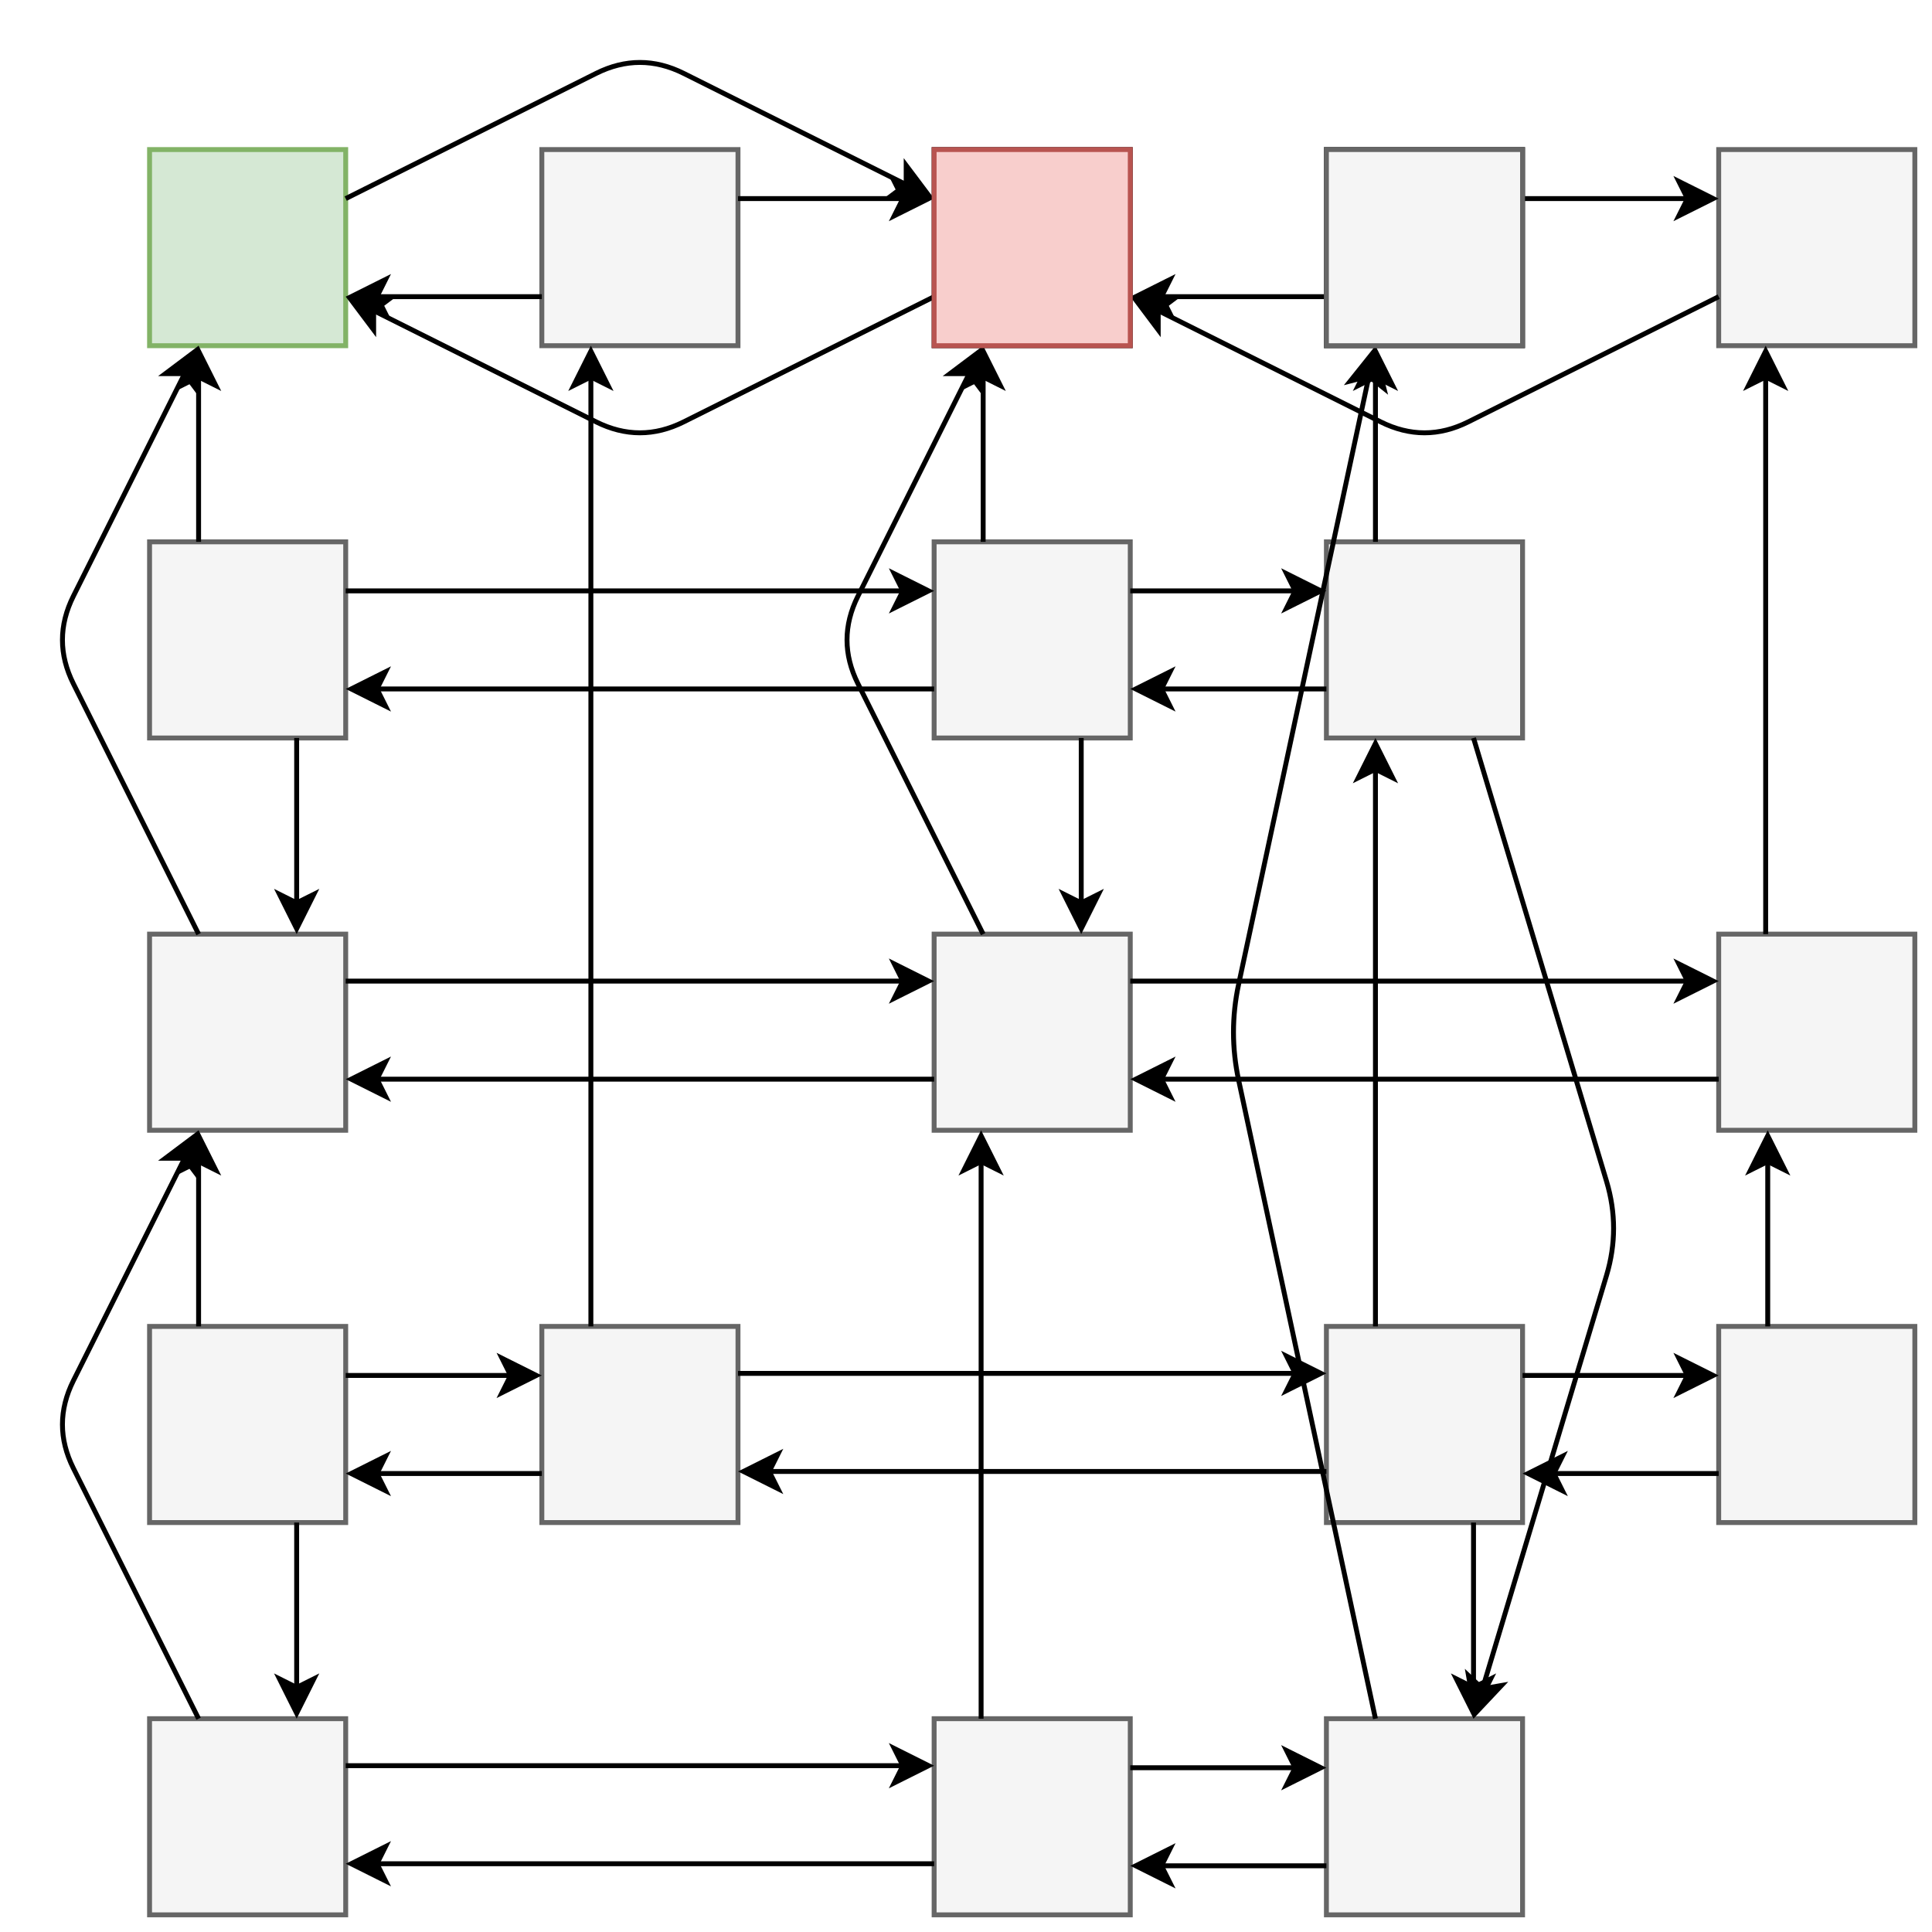 <svg xmlns="http://www.w3.org/2000/svg" xmlns:xlink="http://www.w3.org/1999/xlink" version="1.1" width="394" height="394" viewBox="-0.5 -0.5 394 394" content="&lt;mxfile host=&quot;e5d32863-6198-4e17-aef8-a0ec7b7ff794&quot; modified=&quot;2020-11-08T13:25:07.055Z&quot; agent=&quot;5.0 (Windows NT 10.0; Win64; x64) AppleWebKit/537.36 (KHTML, like Gecko) Code/1.48.2 Chrome/78.0.39.130 Electron/7.3.2 Safari/537.36&quot; etag=&quot;-k7_B17L4f2gdJVJoq8W&quot; version=&quot;13.6.5&quot;&gt;&lt;diagram id=&quot;1wAz6aRcreF62r34UKbt&quot; name=&quot;第 1 页&quot;&gt;7V3fc6M2EP5r/JoBiZ+Pbe7avnSmM3lo75EzJGaOmAwmid2/vnAgLFYkJvIir9U4MxkjQDarb3e/3ZXkFb993P9eJU+bP8s0K1bMSfcr/mXFWOj5zf+24dA1+GHYNTxUedo1uceGu/zfrG90+tbnPM12owvrsizq/GncuC6322xdj9qSqipfx5fdl8X4U5+Sh0xpuFsnhdr6d57Wm641YuGx/Y8sf9iIT3aDuDvzmIiL+yfZbZK0fJV65V9X/LYqy7p797i/zYpWdkIu3X2/vXF2+GJVtq3n3MC6G16S4rl/tv571QfxsFX5vE2z9npnxX993eR1dveUrNuzr83oNm2b+rFojtzm7X1eFLdlUVY/7+Wpn0Wp17Tv6qr8kUlnIvadB0FzRv3G/UO8ZFWd7aFoGkhl5WNWV4fmEnE26KXZw8kV0n09Do7XN22kcRFtSQ+Hh6Hno8SaN73QpgUYLivAe7/9mxJg8PPV3lFua6m9ey0jWOaYE6w7Q7LZNv2lVefmaF0ku12+HguzefLq8E8r+Bvmi+Nv8skv+35YuqODONrntXxfc/hNOnW8qz0QN70p8F35XK2zEV7qpHrI6pEOZunI6KiDIgndnxC6aKuyIqnzl7GpmhqJ/hP+KvPm+w5jzsGYcwYGs3ua/i7ZtICOPBeAJwQddTJQOvoJjOGx52EltlkLB3W6gHljPqYWyiooq+QJLXRlFTxq5BlayCa0MPxUQ7mjZkiTg3TZU3vB7u0vzKATdkbMo3nT9air4yxARKI7RmI4F4nOCIkhAhKF6fp0CJgOAZ2WIZjxQW6XMOORzQ4SStYkTWUzqMcV0lQBGMIe0mdIdskPjdmlBvG20CnCyGARsLRc12PF5pDhISBDh6Voc6J5doR8vOt5SGZk8DoCdf48sJxNtCNcos1nhHymuZMHZWuQO/EZgcf1cicoWZPciduZ4hOAkW2eUCoiRi9wkIxe4JvzkKhMmwx3EmghggwY7Q81N8KsWtgiy1JDxJCBFm8pEIP0HBEZzE5k0PImiyFjLoXWQcaMSPyKWR2MgA3yZc9OPy0AQ0TnYNiqneMwyOB8O/20QIaMFtenlRJDI/wK7hbKcniwWoKc5fCFTbXS/isTdyJz9t/H4FyLBedi3InoJWQ8Qzrmo3rpgnBrQACyXrpA/8EEw/P1ErVCIrmFAT+zckKhDDv3fPZADHYuLGxAxdet6fPlGLtv9SQvpYZt0GIHmLyMTh5WAIYyL4Ohs7b95/yERiPZfw7rBcj2P5jBy67R/sekYMdh0Kdr/2GWd0H7H1ht/2HGxqT9D2fMPbheycJYaKDcJiSLOn2ajGcVgKFizWAQFWlaMxhEKVkSPGsWWr1wCC5ZMKlzYvAtyD9P6ZzMKkJaZBZND2FU6S1XIYww+SadnHQ4Me/OVqttEi1WW204F8yk1Y6Z1ZKNLihZ3IwqFQ4qAEPEmgURljWLjXHQ2J7FnbKfI4YMZYI5LLDrVuoX9HOxnYstiSEDFuX1bQaEWLwcMqxmQDBXNAjWhJ+esUbzGv30RCRCrBoKIxEf1s5180dKNWehIjxHnhwT4y5qpVKEiWmlS2ARXrv2BwNgH87ZR9xpxcFeHUbK/sMqvEn774pRs1O0MLlgVrS4VWUqvnWAzHiKQ0TKzEGWq+1dlTzfQt6Vw2QN8k42rsusdK8DGokAz+NI/hUG3kv6V9fOHSKoYUMpPsB5K7oTYBbFBsYeEfSyMtSwAefkaTssBWQL7oCIuzqaDMOZqmOKLdOIwIXDKdC6K6aVdbEzp/DrwMVDJcQXdTOndlelxYavEy2YhJWO45na5IxWiug60WJnwTmaMC7Etmi4TrhgstrLRsOndgGixnQvjpcPrwqGc7k95NSMZ8+EbSoYY/GNyEjC1O+HYab2teD0GNdD3Z/soiSZCBjgHoksOg7ox8Hg3DjSyz3ZMyY0MIv1l2XERKDx/nByRx8oEHRTfWFCw579b4hAAw6g57UDKGHFW8KCnPoURMhYtDEOEcicGNoAB0AKME/0iwkZexJ4RCADdw3nSCDxnHcdm0HIsE8rg1xhfn9oIyQrA4F5ol9MyNhTjSYCGSVTckYE5EUXjIB8e4rRRKDx/nCeEwEpP+G0bATkfybR0KGhJL6Y9mIRta+5m8VpgWHpBSPROlu34FFmtX6P/HZaz9X/eNcwofP/MTF4QdE2h8efVu7AfPx9av71Pw==&lt;/diagram&gt;&lt;/mxfile&gt;"><defs><filter id="dropShadow"><feGaussianBlur in="SourceAlpha" stdDeviation="1.7" result="blur"/><feOffset in="blur" dx="3" dy="3" result="offsetBlur"/><feFlood flood-color="#3D4574" flood-opacity="0.4" result="offsetColor"/><feComposite in="offsetColor" in2="offsetBlur" operator="in" result="offsetBlur"/><feBlend in="SourceGraphic" in2="offsetBlur"/></filter></defs><g filter="url(#dropShadow)"><rect x="27" y="27" width="40" height="40" fill="#d5e8d4" stroke="#82b366" pointer-events="all"/><rect x="27" y="107" width="40" height="40" fill="#f5f5f5" stroke="#666666" pointer-events="all"/><path d="M 37 107 L 37 73.37" fill="none" stroke="#000000" stroke-miterlimit="10" pointer-events="stroke"/><path d="M 37 68.12 L 40.5 75.12 L 37 73.37 L 33.5 75.12 Z" fill="#000000" stroke="#000000" stroke-miterlimit="10" pointer-events="all"/><rect x="107" y="27" width="40" height="40" fill="#f5f5f5" stroke="#666666" pointer-events="all"/><path d="M 67 37 L 118.06 11.47 Q 127 7 135.94 11.47 L 181.3 34.15" fill="none" stroke="#000000" stroke-miterlimit="10" pointer-events="stroke"/><path d="M 186 36.5 L 178.17 36.5 L 181.3 34.15 L 181.3 30.24 Z" fill="#000000" stroke="#000000" stroke-miterlimit="10" pointer-events="all"/><path d="M 107 57 L 73.37 57" fill="none" stroke="#000000" stroke-miterlimit="10" pointer-events="stroke"/><path d="M 68.12 57 L 75.12 53.5 L 73.37 57 L 75.12 60.5 Z" fill="#000000" stroke="#000000" stroke-miterlimit="10" pointer-events="all"/><rect x="187" y="27" width="40" height="40" fill="#ffffff" stroke="#000000" pointer-events="all"/><rect x="187" y="107" width="40" height="40" fill="#f5f5f5" stroke="#666666" pointer-events="all"/><path d="M 197 107 L 197 73.37" fill="none" stroke="#000000" stroke-miterlimit="10" pointer-events="stroke"/><path d="M 197 68.12 L 200.5 75.12 L 197 73.37 L 193.5 75.12 Z" fill="#000000" stroke="#000000" stroke-miterlimit="10" pointer-events="all"/><path d="M 147 37 L 180.63 37" fill="none" stroke="#000000" stroke-miterlimit="10" pointer-events="stroke"/><path d="M 185.88 37 L 178.88 40.5 L 180.63 37 L 178.88 33.5 Z" fill="#000000" stroke="#000000" stroke-miterlimit="10" pointer-events="all"/><path d="M 187 57 L 135.94 82.53 Q 127 87 118.06 82.53 L 72.7 59.85" fill="none" stroke="#000000" stroke-miterlimit="10" pointer-events="stroke"/><path d="M 68 57.5 L 75.83 57.5 L 72.7 59.85 L 72.7 63.76 Z" fill="#000000" stroke="#000000" stroke-miterlimit="10" pointer-events="all"/><rect x="267" y="27" width="40" height="40" fill="#ffffff" stroke="#000000" pointer-events="all"/><rect x="267" y="107" width="40" height="40" fill="#f5f5f5" stroke="#666666" pointer-events="all"/><path d="M 277 107 L 277 73.37" fill="none" stroke="#000000" stroke-miterlimit="10" pointer-events="stroke"/><path d="M 277 68.12 L 280.5 75.12 L 277 73.37 L 273.5 75.12 Z" fill="#000000" stroke="#000000" stroke-miterlimit="10" pointer-events="all"/><path d="M 227 117 L 260.63 117" fill="none" stroke="#000000" stroke-miterlimit="10" pointer-events="stroke"/><path d="M 265.88 117 L 258.88 120.5 L 260.63 117 L 258.88 113.5 Z" fill="#000000" stroke="#000000" stroke-miterlimit="10" pointer-events="all"/><path d="M 267 137 L 233.37 137" fill="none" stroke="#000000" stroke-miterlimit="10" pointer-events="stroke"/><path d="M 228.12 137 L 235.12 133.5 L 233.37 137 L 235.12 140.5 Z" fill="#000000" stroke="#000000" stroke-miterlimit="10" pointer-events="all"/><path d="M 267 57 L 233.37 57" fill="none" stroke="#000000" stroke-miterlimit="10" pointer-events="stroke"/><path d="M 228.12 57 L 235.12 53.5 L 233.37 57 L 235.12 60.5 Z" fill="#000000" stroke="#000000" stroke-miterlimit="10" pointer-events="all"/><rect x="347" y="27" width="40" height="40" fill="#f5f5f5" stroke="#666666" pointer-events="all"/><path d="M 307 37 L 340.63 37" fill="none" stroke="#000000" stroke-miterlimit="10" pointer-events="stroke"/><path d="M 345.88 37 L 338.88 40.5 L 340.63 37 L 338.88 33.5 Z" fill="#000000" stroke="#000000" stroke-miterlimit="10" pointer-events="all"/><path d="M 347 57 L 295.94 82.53 Q 287 87 278.06 82.53 L 232.7 59.85" fill="none" stroke="#000000" stroke-miterlimit="10" pointer-events="stroke"/><path d="M 228 57.5 L 235.83 57.5 L 232.7 59.85 L 232.7 63.76 Z" fill="#000000" stroke="#000000" stroke-miterlimit="10" pointer-events="all"/><rect x="27" y="187" width="40" height="40" fill="#f5f5f5" stroke="#666666" pointer-events="all"/><path d="M 37 187 L 11.47 135.94 Q 7 127 11.47 118.06 L 34.15 72.7" fill="none" stroke="#000000" stroke-miterlimit="10" pointer-events="stroke"/><path d="M 36.5 68 L 36.5 75.83 L 34.15 72.7 L 30.24 72.7 Z" fill="#000000" stroke="#000000" stroke-miterlimit="10" pointer-events="all"/><path d="M 57 147 L 57 180.63" fill="none" stroke="#000000" stroke-miterlimit="10" pointer-events="stroke"/><path d="M 57 185.88 L 53.5 178.88 L 57 180.63 L 60.5 178.88 Z" fill="#000000" stroke="#000000" stroke-miterlimit="10" pointer-events="all"/><rect x="187" y="187" width="40" height="40" fill="#f5f5f5" stroke="#666666" pointer-events="all"/><path d="M 197 187 L 171.47 135.94 Q 167 127 171.47 118.06 L 194.15 72.7" fill="none" stroke="#000000" stroke-miterlimit="10" pointer-events="stroke"/><path d="M 196.5 68 L 196.5 75.83 L 194.15 72.7 L 190.24 72.7 Z" fill="#000000" stroke="#000000" stroke-miterlimit="10" pointer-events="all"/><path d="M 217 147 L 217 180.63" fill="none" stroke="#000000" stroke-miterlimit="10" pointer-events="stroke"/><path d="M 217 185.88 L 213.5 178.88 L 217 180.63 L 220.5 178.88 Z" fill="#000000" stroke="#000000" stroke-miterlimit="10" pointer-events="all"/><rect x="347" y="187" width="40" height="40" fill="#f5f5f5" stroke="#666666" pointer-events="all"/><rect x="27" y="267" width="40" height="40" fill="#f5f5f5" stroke="#666666" pointer-events="all"/><path d="M 37 267 L 37 233.37" fill="none" stroke="#000000" stroke-miterlimit="10" pointer-events="stroke"/><path d="M 37 228.12 L 40.5 235.12 L 37 233.37 L 33.5 235.12 Z" fill="#000000" stroke="#000000" stroke-miterlimit="10" pointer-events="all"/><rect x="107" y="267" width="40" height="40" fill="#f5f5f5" stroke="#666666" pointer-events="all"/><path d="M 67 277 L 100.63 277" fill="none" stroke="#000000" stroke-miterlimit="10" pointer-events="stroke"/><path d="M 105.88 277 L 98.88 280.5 L 100.63 277 L 98.88 273.5 Z" fill="#000000" stroke="#000000" stroke-miterlimit="10" pointer-events="all"/><path d="M 107 297 L 73.37 297" fill="none" stroke="#000000" stroke-miterlimit="10" pointer-events="stroke"/><path d="M 68.12 297 L 75.12 293.5 L 73.37 297 L 75.12 300.5 Z" fill="#000000" stroke="#000000" stroke-miterlimit="10" pointer-events="all"/><rect x="267" y="267" width="40" height="40" fill="#f5f5f5" stroke="#666666" pointer-events="all"/><rect x="347" y="267" width="40" height="40" fill="#f5f5f5" stroke="#666666" pointer-events="all"/><path d="M 357 267 L 357 233.37" fill="none" stroke="#000000" stroke-miterlimit="10" pointer-events="stroke"/><path d="M 357 228.12 L 360.5 235.12 L 357 233.37 L 353.5 235.12 Z" fill="#000000" stroke="#000000" stroke-miterlimit="10" pointer-events="all"/><path d="M 307 277 L 340.63 277" fill="none" stroke="#000000" stroke-miterlimit="10" pointer-events="stroke"/><path d="M 345.88 277 L 338.88 280.5 L 340.63 277 L 338.88 273.5 Z" fill="#000000" stroke="#000000" stroke-miterlimit="10" pointer-events="all"/><path d="M 347 297 L 313.37 297" fill="none" stroke="#000000" stroke-miterlimit="10" pointer-events="stroke"/><path d="M 308.12 297 L 315.12 293.5 L 313.37 297 L 315.12 300.5 Z" fill="#000000" stroke="#000000" stroke-miterlimit="10" pointer-events="all"/><rect x="27" y="347" width="40" height="40" fill="#f5f5f5" stroke="#666666" pointer-events="all"/><path d="M 37 347 L 11.47 295.94 Q 7 287 11.47 278.06 L 34.15 232.7" fill="none" stroke="#000000" stroke-miterlimit="10" pointer-events="stroke"/><path d="M 36.5 228 L 36.5 235.83 L 34.15 232.7 L 30.24 232.7 Z" fill="#000000" stroke="#000000" stroke-miterlimit="10" pointer-events="all"/><path d="M 57 307 L 57 340.63" fill="none" stroke="#000000" stroke-miterlimit="10" pointer-events="stroke"/><path d="M 57 345.88 L 53.5 338.88 L 57 340.63 L 60.5 338.88 Z" fill="#000000" stroke="#000000" stroke-miterlimit="10" pointer-events="all"/><rect x="187" y="347" width="40" height="40" fill="#f5f5f5" stroke="#666666" pointer-events="all"/><rect x="267" y="347" width="40" height="40" fill="#f5f5f5" stroke="#666666" pointer-events="all"/><path d="M 277 347 L 249.1 216.78 Q 247 207 249.1 197.22 L 275.67 73.23" fill="none" stroke="#000000" stroke-miterlimit="10" pointer-events="stroke"/><path d="M 276.77 68.09 L 278.72 75.67 L 275.67 73.23 L 271.88 74.2 Z" fill="#000000" stroke="#000000" stroke-miterlimit="10" pointer-events="all"/><path d="M 297 307 L 297 340.63" fill="none" stroke="#000000" stroke-miterlimit="10" pointer-events="stroke"/><path d="M 297 345.88 L 293.5 338.88 L 297 340.63 L 300.5 338.88 Z" fill="#000000" stroke="#000000" stroke-miterlimit="10" pointer-events="all"/><path d="M 227 357 L 260.63 357" fill="none" stroke="#000000" stroke-miterlimit="10" pointer-events="stroke"/><path d="M 265.88 357 L 258.88 360.5 L 260.63 357 L 258.88 353.5 Z" fill="#000000" stroke="#000000" stroke-miterlimit="10" pointer-events="all"/><path d="M 267 377 L 233.37 377" fill="none" stroke="#000000" stroke-miterlimit="10" pointer-events="stroke"/><path d="M 228.12 377 L 235.12 373.5 L 233.37 377 L 235.12 380.5 Z" fill="#000000" stroke="#000000" stroke-miterlimit="10" pointer-events="all"/><path d="M 117 267 L 117 73.37" fill="none" stroke="#000000" stroke-miterlimit="10" pointer-events="stroke"/><path d="M 117 68.12 L 120.5 75.12 L 117 73.37 L 113.5 75.12 Z" fill="#000000" stroke="#000000" stroke-miterlimit="10" pointer-events="all"/><path d="M 67 117 L 180.63 117" fill="none" stroke="#000000" stroke-miterlimit="10" pointer-events="stroke"/><path d="M 185.88 117 L 178.88 120.5 L 180.63 117 L 178.88 113.5 Z" fill="#000000" stroke="#000000" stroke-miterlimit="10" pointer-events="all"/><path d="M 187 137 L 73.37 137" fill="none" stroke="#000000" stroke-miterlimit="10" pointer-events="stroke"/><path d="M 68.12 137 L 75.12 133.5 L 73.37 137 L 75.12 140.5 Z" fill="#000000" stroke="#000000" stroke-miterlimit="10" pointer-events="all"/><path d="M 277 267 L 277 153.37" fill="none" stroke="#000000" stroke-miterlimit="10" pointer-events="stroke"/><path d="M 277 148.12 L 280.5 155.12 L 277 153.37 L 273.5 155.12 Z" fill="#000000" stroke="#000000" stroke-miterlimit="10" pointer-events="all"/><path d="M 297 147 L 324.13 237.42 Q 327 247 324.13 256.58 L 298.83 340.9" fill="none" stroke="#000000" stroke-miterlimit="10" pointer-events="stroke"/><path d="M 297.32 345.93 L 295.98 338.22 L 298.83 340.9 L 302.69 340.23 Z" fill="#000000" stroke="#000000" stroke-miterlimit="10" pointer-events="all"/><path d="M 196.58 347 L 196.58 233.37" fill="none" stroke="#000000" stroke-miterlimit="10" pointer-events="stroke"/><path d="M 196.58 228.12 L 200.08 235.12 L 196.58 233.37 L 193.08 235.12 Z" fill="#000000" stroke="#000000" stroke-miterlimit="10" pointer-events="all"/><path d="M 67 196.58 L 180.63 196.58" fill="none" stroke="#000000" stroke-miterlimit="10" pointer-events="stroke"/><path d="M 185.88 196.58 L 178.88 200.08 L 180.63 196.58 L 178.88 193.08 Z" fill="#000000" stroke="#000000" stroke-miterlimit="10" pointer-events="all"/><path d="M 187 216.58 L 73.37 216.58" fill="none" stroke="#000000" stroke-miterlimit="10" pointer-events="stroke"/><path d="M 68.12 216.58 L 75.12 213.08 L 73.37 216.58 L 75.12 220.08 Z" fill="#000000" stroke="#000000" stroke-miterlimit="10" pointer-events="all"/><path d="M 67 356.58 L 180.63 356.58" fill="none" stroke="#000000" stroke-miterlimit="10" pointer-events="stroke"/><path d="M 185.88 356.58 L 178.88 360.08 L 180.63 356.58 L 178.88 353.08 Z" fill="#000000" stroke="#000000" stroke-miterlimit="10" pointer-events="all"/><path d="M 187 376.58 L 73.37 376.58" fill="none" stroke="#000000" stroke-miterlimit="10" pointer-events="stroke"/><path d="M 68.12 376.58 L 75.12 373.08 L 73.37 376.58 L 75.12 380.08 Z" fill="#000000" stroke="#000000" stroke-miterlimit="10" pointer-events="all"/><path d="M 147 276.58 L 260.63 276.58" fill="none" stroke="#000000" stroke-miterlimit="10" pointer-events="stroke"/><path d="M 265.88 276.58 L 258.88 280.08 L 260.63 276.58 L 258.88 273.08 Z" fill="#000000" stroke="#000000" stroke-miterlimit="10" pointer-events="all"/><path d="M 267 296.58 L 153.37 296.58" fill="none" stroke="#000000" stroke-miterlimit="10" pointer-events="stroke"/><path d="M 148.12 296.58 L 155.12 293.08 L 153.37 296.58 L 155.12 300.08 Z" fill="#000000" stroke="#000000" stroke-miterlimit="10" pointer-events="all"/><path d="M 227 196.58 L 340.63 196.58" fill="none" stroke="#000000" stroke-miterlimit="10" pointer-events="stroke"/><path d="M 345.88 196.58 L 338.88 200.08 L 340.63 196.58 L 338.88 193.08 Z" fill="#000000" stroke="#000000" stroke-miterlimit="10" pointer-events="all"/><path d="M 347 216.58 L 233.37 216.58" fill="none" stroke="#000000" stroke-miterlimit="10" pointer-events="stroke"/><path d="M 228.12 216.58 L 235.12 213.08 L 233.37 216.58 L 235.12 220.08 Z" fill="#000000" stroke="#000000" stroke-miterlimit="10" pointer-events="all"/><path d="M 356.58 187 L 356.58 73.37" fill="none" stroke="#000000" stroke-miterlimit="10" pointer-events="stroke"/><path d="M 356.58 68.12 L 360.08 75.12 L 356.58 73.37 L 353.08 75.12 Z" fill="#000000" stroke="#000000" stroke-miterlimit="10" pointer-events="all"/><rect x="187" y="27" width="40" height="40" fill="#f8cecc" stroke="#b85450" pointer-events="all"/><rect x="267" y="27" width="40" height="40" fill="#f5f5f5" stroke="#666666" pointer-events="all"/></g></svg>